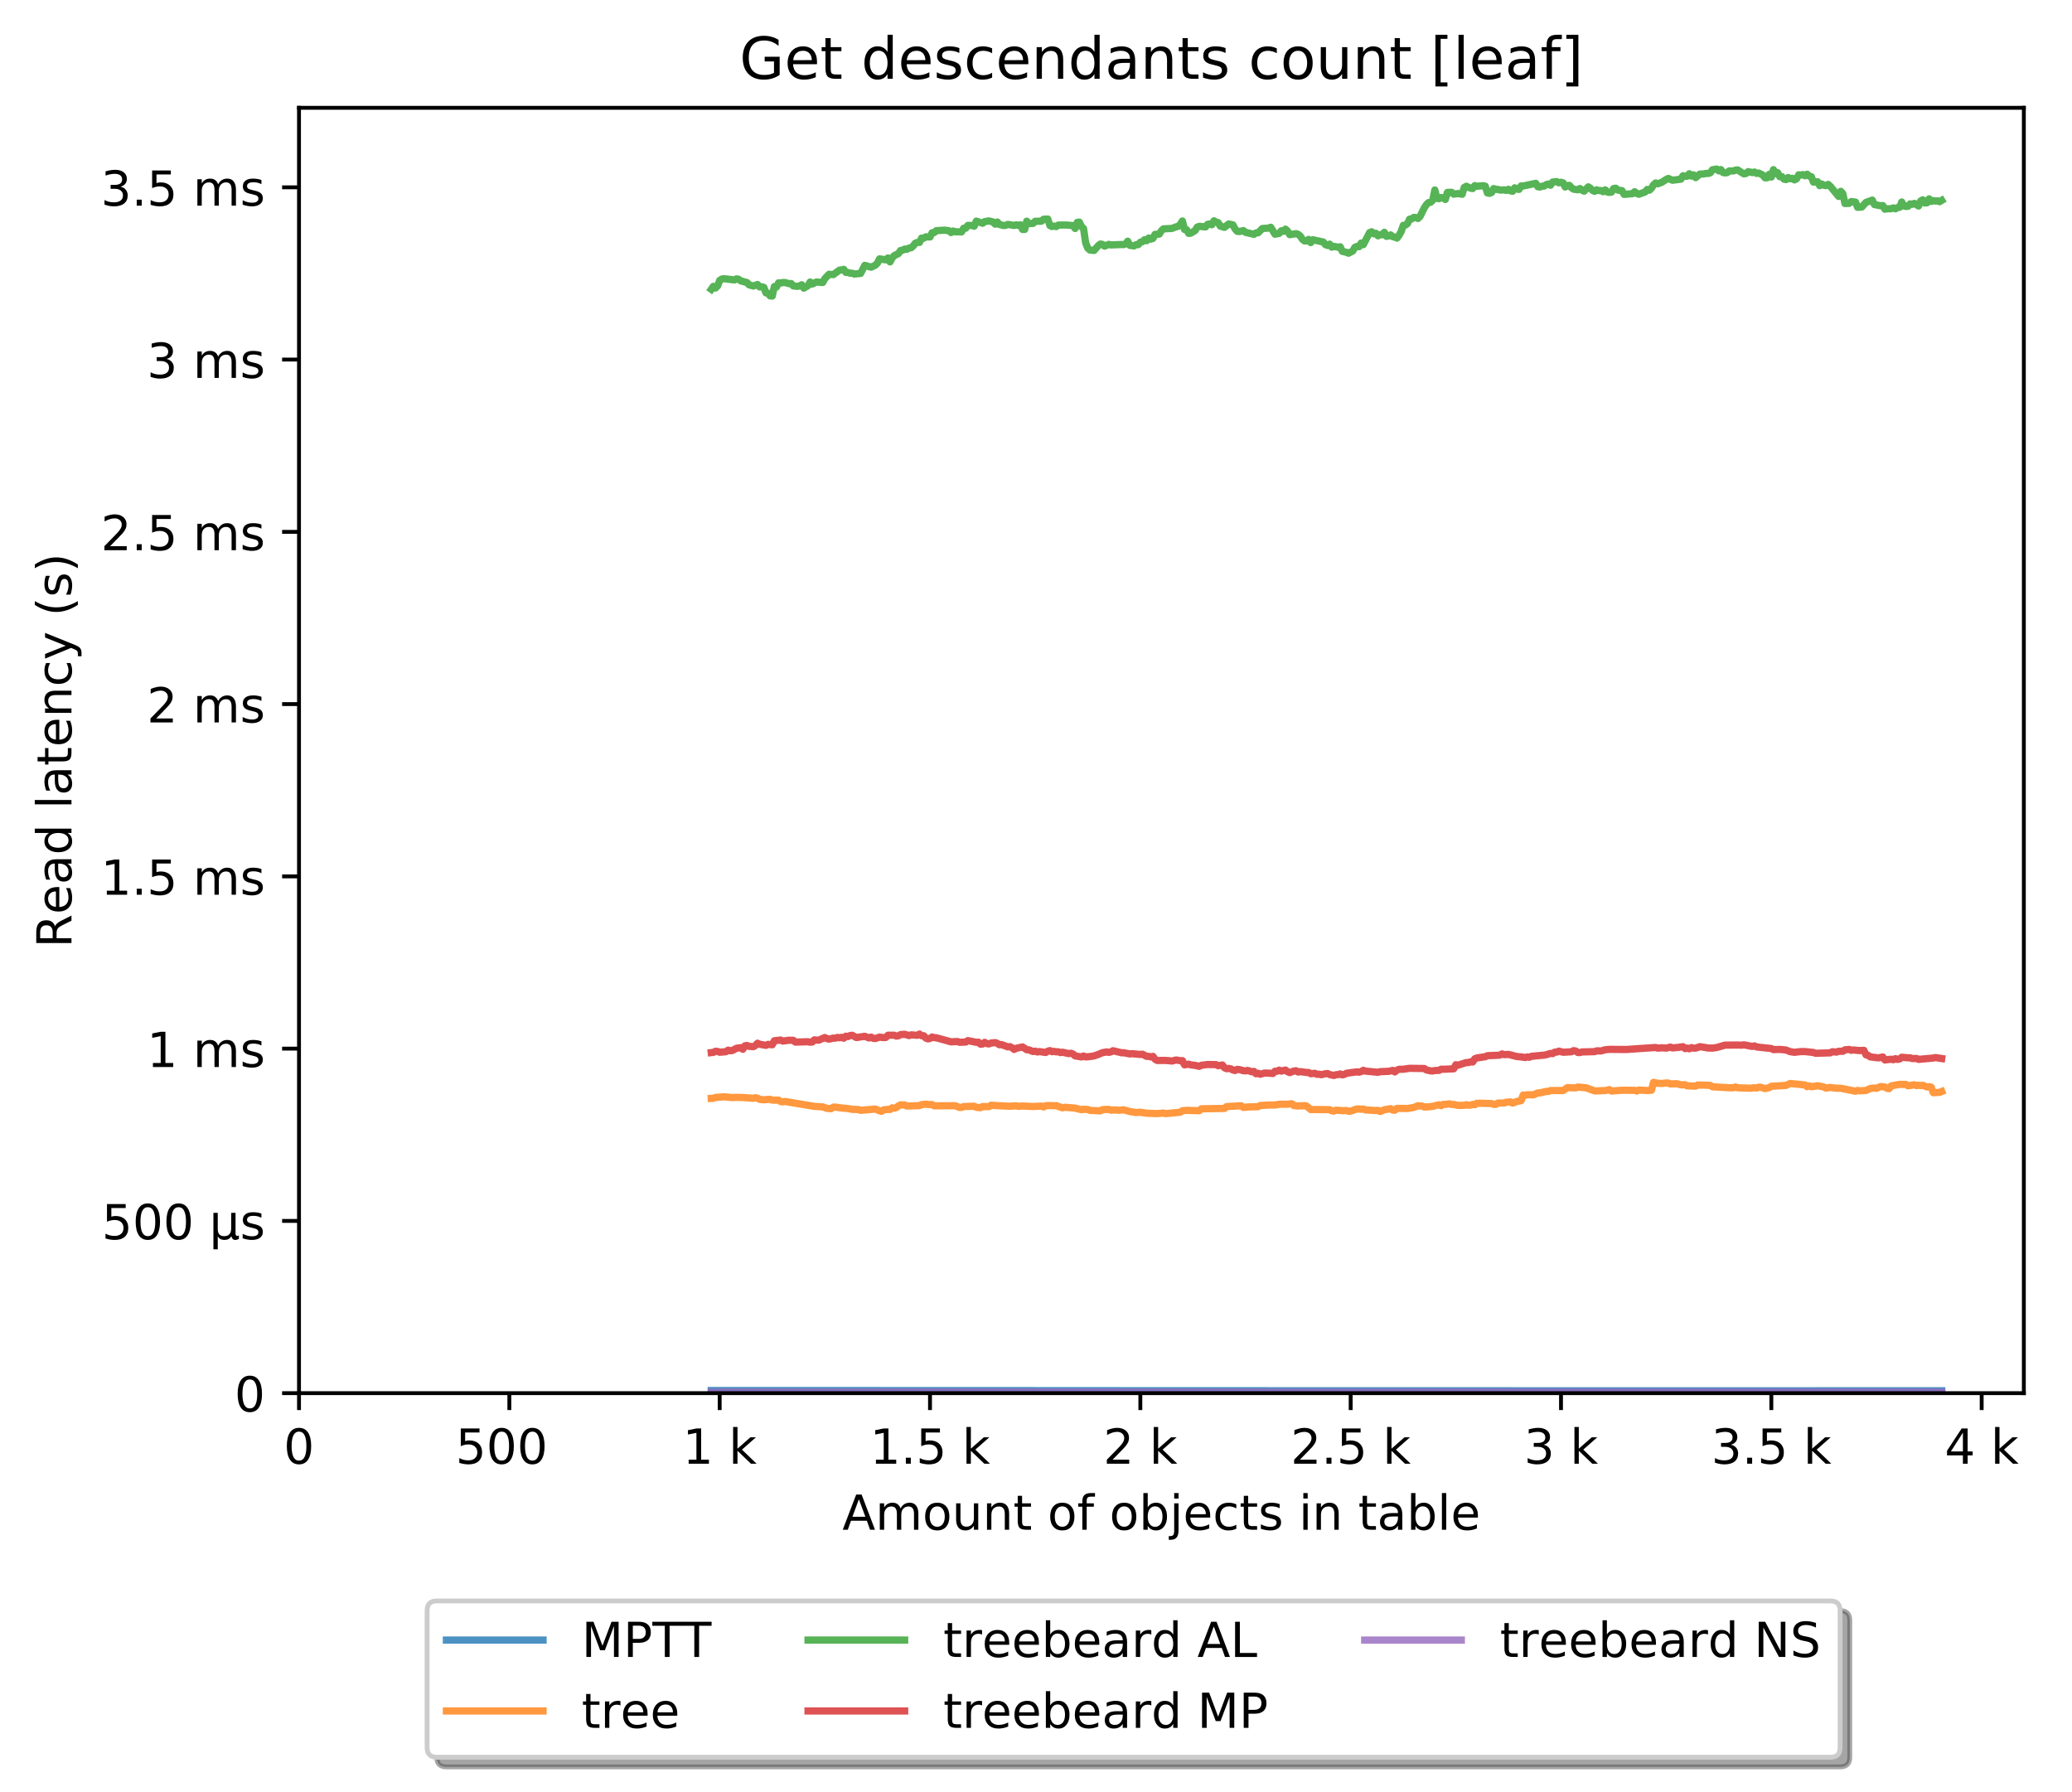 <?xml version="1.0" encoding="utf-8" standalone="no"?>
<!DOCTYPE svg PUBLIC "-//W3C//DTD SVG 1.1//EN"
  "http://www.w3.org/Graphics/SVG/1.1/DTD/svg11.dtd">
<!-- Created with matplotlib (http://matplotlib.org/) -->
<svg height="371pt" version="1.1" viewBox="0 0 429 371" width="429pt" xmlns="http://www.w3.org/2000/svg" xmlns:xlink="http://www.w3.org/1999/xlink">
 <defs>
  <style type="text/css">
*{stroke-linecap:butt;stroke-linejoin:round;}
  </style>
 </defs>
 <g id="figure_1">
  <g id="patch_1">
   <path d="M 0 371.002 
L 429.729 371.002 
L 429.729 0 
L 0 0 
z
" style="fill:#ffffff;"/>
  </g>
  <g id="axes_1">
   <g id="patch_2">
    <path d="M 61.909 288.43 
L 419.029 288.43 
L 419.029 22.318 
L 61.909 22.318 
z
" style="fill:#ffffff;"/>
   </g>
   <g id="matplotlib.axis_1">
    <g id="xtick_1">
     <g id="line2d_1">
      <defs>
       <path d="M 0 0 
L 0 3.5 
" id="mae147bf357" style="stroke:#000000;stroke-width:0.8;"/>
      </defs>
      <g>
       <use style="stroke:#000000;stroke-width:0.8;" x="61.909" xlink:href="#mae147bf357" y="288.43"/>
      </g>
     </g>
     <g id="text_1">
      <!-- 0 -->
      <defs>
       <path d="M 31.781 66.406 
Q 24.172 66.406 20.328 58.906 
Q 16.5 51.422 16.5 36.375 
Q 16.5 21.391 20.328 13.891 
Q 24.172 6.391 31.781 6.391 
Q 39.453 6.391 43.281 13.891 
Q 47.125 21.391 47.125 36.375 
Q 47.125 51.422 43.281 58.906 
Q 39.453 66.406 31.781 66.406 
z
M 31.781 74.219 
Q 44.047 74.219 50.516 64.516 
Q 56.984 54.828 56.984 36.375 
Q 56.984 17.969 50.516 8.266 
Q 44.047 -1.422 31.781 -1.422 
Q 19.531 -1.422 13.062 8.266 
Q 6.594 17.969 6.594 36.375 
Q 6.594 54.828 13.062 64.516 
Q 19.531 74.219 31.781 74.219 
z
" id="DejaVuSans-30"/>
      </defs>
      <g transform="translate(58.728 303.029)scale(0.1 -0.1)">
       <use xlink:href="#DejaVuSans-30"/>
      </g>
     </g>
    </g>
    <g id="xtick_2">
     <g id="line2d_2">
      <g>
       <use style="stroke:#000000;stroke-width:0.8;" x="105.458" xlink:href="#mae147bf357" y="288.43"/>
      </g>
     </g>
     <g id="text_2">
      <!-- 500  -->
      <defs>
       <path d="M 10.797 72.906 
L 49.516 72.906 
L 49.516 64.594 
L 19.828 64.594 
L 19.828 46.734 
Q 21.969 47.469 24.109 47.828 
Q 26.266 48.188 28.422 48.188 
Q 40.625 48.188 47.75 41.5 
Q 54.891 34.812 54.891 23.391 
Q 54.891 11.625 47.562 5.094 
Q 40.234 -1.422 26.906 -1.422 
Q 22.312 -1.422 17.547 -0.641 
Q 12.797 0.141 7.719 1.703 
L 7.719 11.625 
Q 12.109 9.234 16.797 8.062 
Q 21.484 6.891 26.703 6.891 
Q 35.156 6.891 40.078 11.328 
Q 45.016 15.766 45.016 23.391 
Q 45.016 31 40.078 35.438 
Q 35.156 39.891 26.703 39.891 
Q 22.75 39.891 18.812 39.016 
Q 14.891 38.141 10.797 36.281 
z
" id="DejaVuSans-35"/>
       <path id="DejaVuSans-20"/>
      </defs>
      <g transform="translate(94.325 303.029)scale(0.1 -0.1)">
       <use xlink:href="#DejaVuSans-35"/>
       <use x="63.623" xlink:href="#DejaVuSans-30"/>
       <use x="127.246" xlink:href="#DejaVuSans-30"/>
       <use x="190.869" xlink:href="#DejaVuSans-20"/>
      </g>
     </g>
    </g>
    <g id="xtick_3">
     <g id="line2d_3">
      <g>
       <use style="stroke:#000000;stroke-width:0.8;" x="149.007" xlink:href="#mae147bf357" y="288.43"/>
      </g>
     </g>
     <g id="text_3">
      <!-- 1 k -->
      <defs>
       <path d="M 12.406 8.297 
L 28.516 8.297 
L 28.516 63.922 
L 10.984 60.406 
L 10.984 69.391 
L 28.422 72.906 
L 38.281 72.906 
L 38.281 8.297 
L 54.391 8.297 
L 54.391 0 
L 12.406 0 
z
" id="DejaVuSans-31"/>
       <path d="M 9.078 75.984 
L 18.109 75.984 
L 18.109 31.109 
L 44.922 54.688 
L 56.391 54.688 
L 27.391 29.109 
L 57.625 0 
L 45.906 0 
L 18.109 26.703 
L 18.109 0 
L 9.078 0 
z
" id="DejaVuSans-6b"/>
      </defs>
      <g transform="translate(141.341 303.029)scale(0.1 -0.1)">
       <use xlink:href="#DejaVuSans-31"/>
       <use x="63.623" xlink:href="#DejaVuSans-20"/>
       <use x="95.41" xlink:href="#DejaVuSans-6b"/>
      </g>
     </g>
    </g>
    <g id="xtick_4">
     <g id="line2d_4">
      <g>
       <use style="stroke:#000000;stroke-width:0.8;" x="192.555" xlink:href="#mae147bf357" y="288.43"/>
      </g>
     </g>
     <g id="text_4">
      <!-- 1.5 k -->
      <defs>
       <path d="M 10.688 12.406 
L 21 12.406 
L 21 0 
L 10.688 0 
z
" id="DejaVuSans-2e"/>
      </defs>
      <g transform="translate(180.119 303.029)scale(0.1 -0.1)">
       <use xlink:href="#DejaVuSans-31"/>
       <use x="63.623" xlink:href="#DejaVuSans-2e"/>
       <use x="95.41" xlink:href="#DejaVuSans-35"/>
       <use x="159.033" xlink:href="#DejaVuSans-20"/>
       <use x="190.82" xlink:href="#DejaVuSans-6b"/>
      </g>
     </g>
    </g>
    <g id="xtick_5">
     <g id="line2d_5">
      <g>
       <use style="stroke:#000000;stroke-width:0.8;" x="236.104" xlink:href="#mae147bf357" y="288.43"/>
      </g>
     </g>
     <g id="text_5">
      <!-- 2 k -->
      <defs>
       <path d="M 19.188 8.297 
L 53.609 8.297 
L 53.609 0 
L 7.328 0 
L 7.328 8.297 
Q 12.938 14.109 22.625 23.891 
Q 32.328 33.688 34.812 36.531 
Q 39.547 41.844 41.422 45.531 
Q 43.312 49.219 43.312 52.781 
Q 43.312 58.594 39.234 62.25 
Q 35.156 65.922 28.609 65.922 
Q 23.969 65.922 18.812 64.312 
Q 13.672 62.703 7.812 59.422 
L 7.812 69.391 
Q 13.766 71.781 18.938 73 
Q 24.125 74.219 28.422 74.219 
Q 39.75 74.219 46.484 68.547 
Q 53.219 62.891 53.219 53.422 
Q 53.219 48.922 51.531 44.891 
Q 49.859 40.875 45.406 35.406 
Q 44.188 33.984 37.641 27.219 
Q 31.109 20.453 19.188 8.297 
z
" id="DejaVuSans-32"/>
      </defs>
      <g transform="translate(228.438 303.029)scale(0.1 -0.1)">
       <use xlink:href="#DejaVuSans-32"/>
       <use x="63.623" xlink:href="#DejaVuSans-20"/>
       <use x="95.41" xlink:href="#DejaVuSans-6b"/>
      </g>
     </g>
    </g>
    <g id="xtick_6">
     <g id="line2d_6">
      <g>
       <use style="stroke:#000000;stroke-width:0.8;" x="279.652" xlink:href="#mae147bf357" y="288.43"/>
      </g>
     </g>
     <g id="text_6">
      <!-- 2.5 k -->
      <g transform="translate(267.216 303.029)scale(0.1 -0.1)">
       <use xlink:href="#DejaVuSans-32"/>
       <use x="63.623" xlink:href="#DejaVuSans-2e"/>
       <use x="95.41" xlink:href="#DejaVuSans-35"/>
       <use x="159.033" xlink:href="#DejaVuSans-20"/>
       <use x="190.82" xlink:href="#DejaVuSans-6b"/>
      </g>
     </g>
    </g>
    <g id="xtick_7">
     <g id="line2d_7">
      <g>
       <use style="stroke:#000000;stroke-width:0.8;" x="323.201" xlink:href="#mae147bf357" y="288.43"/>
      </g>
     </g>
     <g id="text_7">
      <!-- 3 k -->
      <defs>
       <path d="M 40.578 39.312 
Q 47.656 37.797 51.625 33 
Q 55.609 28.219 55.609 21.188 
Q 55.609 10.406 48.188 4.484 
Q 40.766 -1.422 27.094 -1.422 
Q 22.516 -1.422 17.656 -0.516 
Q 12.797 0.391 7.625 2.203 
L 7.625 11.719 
Q 11.719 9.328 16.594 8.109 
Q 21.484 6.891 26.812 6.891 
Q 36.078 6.891 40.938 10.547 
Q 45.797 14.203 45.797 21.188 
Q 45.797 27.641 41.281 31.266 
Q 36.766 34.906 28.719 34.906 
L 20.219 34.906 
L 20.219 43.016 
L 29.109 43.016 
Q 36.375 43.016 40.234 45.922 
Q 44.094 48.828 44.094 54.297 
Q 44.094 59.906 40.109 62.906 
Q 36.141 65.922 28.719 65.922 
Q 24.656 65.922 20.016 65.031 
Q 15.375 64.156 9.812 62.312 
L 9.812 71.094 
Q 15.438 72.656 20.344 73.438 
Q 25.25 74.219 29.594 74.219 
Q 40.828 74.219 47.359 69.109 
Q 53.906 64.016 53.906 55.328 
Q 53.906 49.266 50.438 45.094 
Q 46.969 40.922 40.578 39.312 
z
" id="DejaVuSans-33"/>
      </defs>
      <g transform="translate(315.535 303.029)scale(0.1 -0.1)">
       <use xlink:href="#DejaVuSans-33"/>
       <use x="63.623" xlink:href="#DejaVuSans-20"/>
       <use x="95.41" xlink:href="#DejaVuSans-6b"/>
      </g>
     </g>
    </g>
    <g id="xtick_8">
     <g id="line2d_8">
      <g>
       <use style="stroke:#000000;stroke-width:0.8;" x="366.749" xlink:href="#mae147bf357" y="288.43"/>
      </g>
     </g>
     <g id="text_8">
      <!-- 3.5 k -->
      <g transform="translate(354.313 303.029)scale(0.1 -0.1)">
       <use xlink:href="#DejaVuSans-33"/>
       <use x="63.623" xlink:href="#DejaVuSans-2e"/>
       <use x="95.41" xlink:href="#DejaVuSans-35"/>
       <use x="159.033" xlink:href="#DejaVuSans-20"/>
       <use x="190.82" xlink:href="#DejaVuSans-6b"/>
      </g>
     </g>
    </g>
    <g id="xtick_9">
     <g id="line2d_9">
      <g>
       <use style="stroke:#000000;stroke-width:0.8;" x="410.298" xlink:href="#mae147bf357" y="288.43"/>
      </g>
     </g>
     <g id="text_9">
      <!-- 4 k -->
      <defs>
       <path d="M 37.797 64.312 
L 12.891 25.391 
L 37.797 25.391 
z
M 35.203 72.906 
L 47.609 72.906 
L 47.609 25.391 
L 58.016 25.391 
L 58.016 17.188 
L 47.609 17.188 
L 47.609 0 
L 37.797 0 
L 37.797 17.188 
L 4.891 17.188 
L 4.891 26.703 
z
" id="DejaVuSans-34"/>
      </defs>
      <g transform="translate(402.632 303.029)scale(0.1 -0.1)">
       <use xlink:href="#DejaVuSans-34"/>
       <use x="63.623" xlink:href="#DejaVuSans-20"/>
       <use x="95.41" xlink:href="#DejaVuSans-6b"/>
      </g>
     </g>
    </g>
    <g id="text_10">
     <!-- Amount of objects in table -->
     <defs>
      <path d="M 34.188 63.188 
L 20.797 26.906 
L 47.609 26.906 
z
M 28.609 72.906 
L 39.797 72.906 
L 67.578 0 
L 57.328 0 
L 50.688 18.703 
L 17.828 18.703 
L 11.188 0 
L 0.781 0 
z
" id="DejaVuSans-41"/>
      <path d="M 52 44.188 
Q 55.375 50.25 60.062 53.125 
Q 64.75 56 71.094 56 
Q 79.641 56 84.281 50.016 
Q 88.922 44.047 88.922 33.016 
L 88.922 0 
L 79.891 0 
L 79.891 32.719 
Q 79.891 40.578 77.094 44.375 
Q 74.312 48.188 68.609 48.188 
Q 61.625 48.188 57.562 43.547 
Q 53.516 38.922 53.516 30.906 
L 53.516 0 
L 44.484 0 
L 44.484 32.719 
Q 44.484 40.625 41.703 44.406 
Q 38.922 48.188 33.109 48.188 
Q 26.219 48.188 22.156 43.531 
Q 18.109 38.875 18.109 30.906 
L 18.109 0 
L 9.078 0 
L 9.078 54.688 
L 18.109 54.688 
L 18.109 46.188 
Q 21.188 51.219 25.484 53.609 
Q 29.781 56 35.688 56 
Q 41.656 56 45.828 52.969 
Q 50 49.953 52 44.188 
z
" id="DejaVuSans-6d"/>
      <path d="M 30.609 48.391 
Q 23.391 48.391 19.188 42.75 
Q 14.984 37.109 14.984 27.297 
Q 14.984 17.484 19.156 11.844 
Q 23.344 6.203 30.609 6.203 
Q 37.797 6.203 41.984 11.859 
Q 46.188 17.531 46.188 27.297 
Q 46.188 37.016 41.984 42.703 
Q 37.797 48.391 30.609 48.391 
z
M 30.609 56 
Q 42.328 56 49.016 48.375 
Q 55.719 40.766 55.719 27.297 
Q 55.719 13.875 49.016 6.219 
Q 42.328 -1.422 30.609 -1.422 
Q 18.844 -1.422 12.172 6.219 
Q 5.516 13.875 5.516 27.297 
Q 5.516 40.766 12.172 48.375 
Q 18.844 56 30.609 56 
z
" id="DejaVuSans-6f"/>
      <path d="M 8.5 21.578 
L 8.5 54.688 
L 17.484 54.688 
L 17.484 21.922 
Q 17.484 14.156 20.5 10.266 
Q 23.531 6.391 29.594 6.391 
Q 36.859 6.391 41.078 11.031 
Q 45.312 15.672 45.312 23.688 
L 45.312 54.688 
L 54.297 54.688 
L 54.297 0 
L 45.312 0 
L 45.312 8.406 
Q 42.047 3.422 37.719 1 
Q 33.406 -1.422 27.688 -1.422 
Q 18.266 -1.422 13.375 4.438 
Q 8.5 10.297 8.5 21.578 
z
M 31.109 56 
z
" id="DejaVuSans-75"/>
      <path d="M 54.891 33.016 
L 54.891 0 
L 45.906 0 
L 45.906 32.719 
Q 45.906 40.484 42.875 44.328 
Q 39.844 48.188 33.797 48.188 
Q 26.516 48.188 22.312 43.547 
Q 18.109 38.922 18.109 30.906 
L 18.109 0 
L 9.078 0 
L 9.078 54.688 
L 18.109 54.688 
L 18.109 46.188 
Q 21.344 51.125 25.703 53.562 
Q 30.078 56 35.797 56 
Q 45.219 56 50.047 50.172 
Q 54.891 44.344 54.891 33.016 
z
" id="DejaVuSans-6e"/>
      <path d="M 18.312 70.219 
L 18.312 54.688 
L 36.812 54.688 
L 36.812 47.703 
L 18.312 47.703 
L 18.312 18.016 
Q 18.312 11.328 20.141 9.422 
Q 21.969 7.516 27.594 7.516 
L 36.812 7.516 
L 36.812 0 
L 27.594 0 
Q 17.188 0 13.234 3.875 
Q 9.281 7.766 9.281 18.016 
L 9.281 47.703 
L 2.688 47.703 
L 2.688 54.688 
L 9.281 54.688 
L 9.281 70.219 
z
" id="DejaVuSans-74"/>
      <path d="M 37.109 75.984 
L 37.109 68.5 
L 28.516 68.5 
Q 23.688 68.5 21.797 66.547 
Q 19.922 64.594 19.922 59.516 
L 19.922 54.688 
L 34.719 54.688 
L 34.719 47.703 
L 19.922 47.703 
L 19.922 0 
L 10.891 0 
L 10.891 47.703 
L 2.297 47.703 
L 2.297 54.688 
L 10.891 54.688 
L 10.891 58.5 
Q 10.891 67.625 15.141 71.797 
Q 19.391 75.984 28.609 75.984 
z
" id="DejaVuSans-66"/>
      <path d="M 48.688 27.297 
Q 48.688 37.203 44.609 42.844 
Q 40.531 48.484 33.406 48.484 
Q 26.266 48.484 22.188 42.844 
Q 18.109 37.203 18.109 27.297 
Q 18.109 17.391 22.188 11.75 
Q 26.266 6.109 33.406 6.109 
Q 40.531 6.109 44.609 11.75 
Q 48.688 17.391 48.688 27.297 
z
M 18.109 46.391 
Q 20.953 51.266 25.266 53.625 
Q 29.594 56 35.594 56 
Q 45.562 56 51.781 48.094 
Q 58.016 40.188 58.016 27.297 
Q 58.016 14.406 51.781 6.484 
Q 45.562 -1.422 35.594 -1.422 
Q 29.594 -1.422 25.266 0.953 
Q 20.953 3.328 18.109 8.203 
L 18.109 0 
L 9.078 0 
L 9.078 75.984 
L 18.109 75.984 
z
" id="DejaVuSans-62"/>
      <path d="M 9.422 54.688 
L 18.406 54.688 
L 18.406 -0.984 
Q 18.406 -11.422 14.422 -16.109 
Q 10.453 -20.797 1.609 -20.797 
L -1.812 -20.797 
L -1.812 -13.188 
L 0.594 -13.188 
Q 5.719 -13.188 7.562 -10.812 
Q 9.422 -8.453 9.422 -0.984 
z
M 9.422 75.984 
L 18.406 75.984 
L 18.406 64.594 
L 9.422 64.594 
z
" id="DejaVuSans-6a"/>
      <path d="M 56.203 29.594 
L 56.203 25.203 
L 14.891 25.203 
Q 15.484 15.922 20.484 11.062 
Q 25.484 6.203 34.422 6.203 
Q 39.594 6.203 44.453 7.469 
Q 49.312 8.734 54.109 11.281 
L 54.109 2.781 
Q 49.266 0.734 44.188 -0.344 
Q 39.109 -1.422 33.891 -1.422 
Q 20.797 -1.422 13.156 6.188 
Q 5.516 13.812 5.516 26.812 
Q 5.516 40.234 12.766 48.109 
Q 20.016 56 32.328 56 
Q 43.359 56 49.781 48.891 
Q 56.203 41.797 56.203 29.594 
z
M 47.219 32.234 
Q 47.125 39.594 43.094 43.984 
Q 39.062 48.391 32.422 48.391 
Q 24.906 48.391 20.391 44.141 
Q 15.875 39.891 15.188 32.172 
z
" id="DejaVuSans-65"/>
      <path d="M 48.781 52.594 
L 48.781 44.188 
Q 44.969 46.297 41.141 47.344 
Q 37.312 48.391 33.406 48.391 
Q 24.656 48.391 19.812 42.844 
Q 14.984 37.312 14.984 27.297 
Q 14.984 17.281 19.812 11.734 
Q 24.656 6.203 33.406 6.203 
Q 37.312 6.203 41.141 7.25 
Q 44.969 8.297 48.781 10.406 
L 48.781 2.094 
Q 45.016 0.344 40.984 -0.531 
Q 36.969 -1.422 32.422 -1.422 
Q 20.062 -1.422 12.781 6.344 
Q 5.516 14.109 5.516 27.297 
Q 5.516 40.672 12.859 48.328 
Q 20.219 56 33.016 56 
Q 37.156 56 41.109 55.141 
Q 45.062 54.297 48.781 52.594 
z
" id="DejaVuSans-63"/>
      <path d="M 44.281 53.078 
L 44.281 44.578 
Q 40.484 46.531 36.375 47.5 
Q 32.281 48.484 27.875 48.484 
Q 21.188 48.484 17.844 46.438 
Q 14.5 44.391 14.5 40.281 
Q 14.5 37.156 16.891 35.375 
Q 19.281 33.594 26.516 31.984 
L 29.594 31.297 
Q 39.156 29.25 43.188 25.516 
Q 47.219 21.781 47.219 15.094 
Q 47.219 7.469 41.188 3.016 
Q 35.156 -1.422 24.609 -1.422 
Q 20.219 -1.422 15.453 -0.562 
Q 10.688 0.297 5.422 2 
L 5.422 11.281 
Q 10.406 8.688 15.234 7.391 
Q 20.062 6.109 24.812 6.109 
Q 31.156 6.109 34.562 8.281 
Q 37.984 10.453 37.984 14.406 
Q 37.984 18.062 35.516 20.016 
Q 33.062 21.969 24.703 23.781 
L 21.578 24.516 
Q 13.234 26.266 9.516 29.906 
Q 5.812 33.547 5.812 39.891 
Q 5.812 47.609 11.281 51.797 
Q 16.75 56 26.812 56 
Q 31.781 56 36.172 55.266 
Q 40.578 54.547 44.281 53.078 
z
" id="DejaVuSans-73"/>
      <path d="M 9.422 54.688 
L 18.406 54.688 
L 18.406 0 
L 9.422 0 
z
M 9.422 75.984 
L 18.406 75.984 
L 18.406 64.594 
L 9.422 64.594 
z
" id="DejaVuSans-69"/>
      <path d="M 34.281 27.484 
Q 23.391 27.484 19.188 25 
Q 14.984 22.516 14.984 16.5 
Q 14.984 11.719 18.141 8.906 
Q 21.297 6.109 26.703 6.109 
Q 34.188 6.109 38.703 11.406 
Q 43.219 16.703 43.219 25.484 
L 43.219 27.484 
z
M 52.203 31.203 
L 52.203 0 
L 43.219 0 
L 43.219 8.297 
Q 40.141 3.328 35.547 0.953 
Q 30.953 -1.422 24.312 -1.422 
Q 15.922 -1.422 10.953 3.297 
Q 6 8.016 6 15.922 
Q 6 25.141 12.172 29.828 
Q 18.359 34.516 30.609 34.516 
L 43.219 34.516 
L 43.219 35.406 
Q 43.219 41.609 39.141 45 
Q 35.062 48.391 27.688 48.391 
Q 23 48.391 18.547 47.266 
Q 14.109 46.141 10.016 43.891 
L 10.016 52.203 
Q 14.938 54.109 19.578 55.047 
Q 24.219 56 28.609 56 
Q 40.484 56 46.344 49.844 
Q 52.203 43.703 52.203 31.203 
z
" id="DejaVuSans-61"/>
      <path d="M 9.422 75.984 
L 18.406 75.984 
L 18.406 0 
L 9.422 0 
z
" id="DejaVuSans-6c"/>
     </defs>
     <g transform="translate(174.411 316.707)scale(0.1 -0.1)">
      <use xlink:href="#DejaVuSans-41"/>
      <use x="68.408" xlink:href="#DejaVuSans-6d"/>
      <use x="165.82" xlink:href="#DejaVuSans-6f"/>
      <use x="227.002" xlink:href="#DejaVuSans-75"/>
      <use x="290.381" xlink:href="#DejaVuSans-6e"/>
      <use x="353.76" xlink:href="#DejaVuSans-74"/>
      <use x="392.969" xlink:href="#DejaVuSans-20"/>
      <use x="424.756" xlink:href="#DejaVuSans-6f"/>
      <use x="485.938" xlink:href="#DejaVuSans-66"/>
      <use x="521.143" xlink:href="#DejaVuSans-20"/>
      <use x="552.93" xlink:href="#DejaVuSans-6f"/>
      <use x="614.111" xlink:href="#DejaVuSans-62"/>
      <use x="677.588" xlink:href="#DejaVuSans-6a"/>
      <use x="705.371" xlink:href="#DejaVuSans-65"/>
      <use x="766.895" xlink:href="#DejaVuSans-63"/>
      <use x="821.875" xlink:href="#DejaVuSans-74"/>
      <use x="861.084" xlink:href="#DejaVuSans-73"/>
      <use x="913.184" xlink:href="#DejaVuSans-20"/>
      <use x="944.971" xlink:href="#DejaVuSans-69"/>
      <use x="972.754" xlink:href="#DejaVuSans-6e"/>
      <use x="1036.133" xlink:href="#DejaVuSans-20"/>
      <use x="1067.92" xlink:href="#DejaVuSans-74"/>
      <use x="1107.129" xlink:href="#DejaVuSans-61"/>
      <use x="1168.408" xlink:href="#DejaVuSans-62"/>
      <use x="1231.885" xlink:href="#DejaVuSans-6c"/>
      <use x="1259.668" xlink:href="#DejaVuSans-65"/>
     </g>
    </g>
   </g>
   <g id="matplotlib.axis_2">
    <g id="ytick_1">
     <g id="line2d_10">
      <defs>
       <path d="M 0 0 
L -3.5 0 
" id="mdbe7e57f5a" style="stroke:#000000;stroke-width:0.8;"/>
      </defs>
      <g>
       <use style="stroke:#000000;stroke-width:0.8;" x="61.909" xlink:href="#mdbe7e57f5a" y="288.43"/>
      </g>
     </g>
     <g id="text_11">
      <!-- 0 -->
      <g transform="translate(48.547 292.229)scale(0.1 -0.1)">
       <use xlink:href="#DejaVuSans-30"/>
      </g>
     </g>
    </g>
    <g id="ytick_2">
     <g id="line2d_11">
      <g>
       <use style="stroke:#000000;stroke-width:0.8;" x="61.909" xlink:href="#mdbe7e57f5a" y="252.766"/>
      </g>
     </g>
     <g id="text_12">
      <!-- 500 µs -->
      <defs>
       <path d="M 8.5 -20.797 
L 8.5 54.688 
L 17.484 54.688 
L 17.484 20.703 
Q 17.484 13.625 20.844 10 
Q 24.219 6.391 30.812 6.391 
Q 38.031 6.391 41.672 10.484 
Q 45.312 14.594 45.312 22.797 
L 45.312 54.688 
L 54.297 54.688 
L 54.297 12.594 
Q 54.297 9.672 55.141 8.281 
Q 56 6.891 57.812 6.891 
Q 58.25 6.891 59.031 7.156 
Q 59.812 7.422 61.188 8.016 
L 61.188 0.781 
Q 59.188 -0.344 57.391 -0.875 
Q 55.609 -1.422 53.906 -1.422 
Q 50.531 -1.422 48.531 0.484 
Q 46.531 2.391 45.797 6.297 
Q 43.359 2.438 39.812 0.5 
Q 36.281 -1.422 31.5 -1.422 
Q 26.516 -1.422 23.016 0.484 
Q 19.531 2.391 17.484 6.203 
L 17.484 -20.797 
z
" id="DejaVuSans-b5"/>
      </defs>
      <g transform="translate(21.072 256.565)scale(0.1 -0.1)">
       <use xlink:href="#DejaVuSans-35"/>
       <use x="63.623" xlink:href="#DejaVuSans-30"/>
       <use x="127.246" xlink:href="#DejaVuSans-30"/>
       <use x="190.869" xlink:href="#DejaVuSans-20"/>
       <use x="222.656" xlink:href="#DejaVuSans-b5"/>
       <use x="286.279" xlink:href="#DejaVuSans-73"/>
      </g>
     </g>
    </g>
    <g id="ytick_3">
     <g id="line2d_12">
      <g>
       <use style="stroke:#000000;stroke-width:0.8;" x="61.909" xlink:href="#mdbe7e57f5a" y="217.101"/>
      </g>
     </g>
     <g id="text_13">
      <!-- 1 ms -->
      <g transform="translate(30.419 220.901)scale(0.1 -0.1)">
       <use xlink:href="#DejaVuSans-31"/>
       <use x="63.623" xlink:href="#DejaVuSans-20"/>
       <use x="95.41" xlink:href="#DejaVuSans-6d"/>
       <use x="192.822" xlink:href="#DejaVuSans-73"/>
      </g>
     </g>
    </g>
    <g id="ytick_4">
     <g id="line2d_13">
      <g>
       <use style="stroke:#000000;stroke-width:0.8;" x="61.909" xlink:href="#mdbe7e57f5a" y="181.437"/>
      </g>
     </g>
     <g id="text_14">
      <!-- 1.5 ms -->
      <g transform="translate(20.878 185.236)scale(0.1 -0.1)">
       <use xlink:href="#DejaVuSans-31"/>
       <use x="63.623" xlink:href="#DejaVuSans-2e"/>
       <use x="95.41" xlink:href="#DejaVuSans-35"/>
       <use x="159.033" xlink:href="#DejaVuSans-20"/>
       <use x="190.82" xlink:href="#DejaVuSans-6d"/>
       <use x="288.232" xlink:href="#DejaVuSans-73"/>
      </g>
     </g>
    </g>
    <g id="ytick_5">
     <g id="line2d_14">
      <g>
       <use style="stroke:#000000;stroke-width:0.8;" x="61.909" xlink:href="#mdbe7e57f5a" y="145.772"/>
      </g>
     </g>
     <g id="text_15">
      <!-- 2 ms -->
      <g transform="translate(30.419 149.572)scale(0.1 -0.1)">
       <use xlink:href="#DejaVuSans-32"/>
       <use x="63.623" xlink:href="#DejaVuSans-20"/>
       <use x="95.41" xlink:href="#DejaVuSans-6d"/>
       <use x="192.822" xlink:href="#DejaVuSans-73"/>
      </g>
     </g>
    </g>
    <g id="ytick_6">
     <g id="line2d_15">
      <g>
       <use style="stroke:#000000;stroke-width:0.8;" x="61.909" xlink:href="#mdbe7e57f5a" y="110.108"/>
      </g>
     </g>
     <g id="text_16">
      <!-- 2.5 ms -->
      <g transform="translate(20.878 113.907)scale(0.1 -0.1)">
       <use xlink:href="#DejaVuSans-32"/>
       <use x="63.623" xlink:href="#DejaVuSans-2e"/>
       <use x="95.41" xlink:href="#DejaVuSans-35"/>
       <use x="159.033" xlink:href="#DejaVuSans-20"/>
       <use x="190.82" xlink:href="#DejaVuSans-6d"/>
       <use x="288.232" xlink:href="#DejaVuSans-73"/>
      </g>
     </g>
    </g>
    <g id="ytick_7">
     <g id="line2d_16">
      <g>
       <use style="stroke:#000000;stroke-width:0.8;" x="61.909" xlink:href="#mdbe7e57f5a" y="74.444"/>
      </g>
     </g>
     <g id="text_17">
      <!-- 3 ms -->
      <g transform="translate(30.419 78.243)scale(0.1 -0.1)">
       <use xlink:href="#DejaVuSans-33"/>
       <use x="63.623" xlink:href="#DejaVuSans-20"/>
       <use x="95.41" xlink:href="#DejaVuSans-6d"/>
       <use x="192.822" xlink:href="#DejaVuSans-73"/>
      </g>
     </g>
    </g>
    <g id="ytick_8">
     <g id="line2d_17">
      <g>
       <use style="stroke:#000000;stroke-width:0.8;" x="61.909" xlink:href="#mdbe7e57f5a" y="38.779"/>
      </g>
     </g>
     <g id="text_18">
      <!-- 3.5 ms -->
      <g transform="translate(20.878 42.578)scale(0.1 -0.1)">
       <use xlink:href="#DejaVuSans-33"/>
       <use x="63.623" xlink:href="#DejaVuSans-2e"/>
       <use x="95.41" xlink:href="#DejaVuSans-35"/>
       <use x="159.033" xlink:href="#DejaVuSans-20"/>
       <use x="190.82" xlink:href="#DejaVuSans-6d"/>
       <use x="288.232" xlink:href="#DejaVuSans-73"/>
      </g>
     </g>
    </g>
    <g id="text_19">
     <!-- Read latency (s) -->
     <defs>
      <path d="M 44.391 34.188 
Q 47.562 33.109 50.562 29.594 
Q 53.562 26.078 56.594 19.922 
L 66.609 0 
L 56 0 
L 46.688 18.703 
Q 43.062 26.031 39.672 28.422 
Q 36.281 30.812 30.422 30.812 
L 19.672 30.812 
L 19.672 0 
L 9.812 0 
L 9.812 72.906 
L 32.078 72.906 
Q 44.578 72.906 50.734 67.672 
Q 56.891 62.453 56.891 51.906 
Q 56.891 45.016 53.688 40.469 
Q 50.484 35.938 44.391 34.188 
z
M 19.672 64.797 
L 19.672 38.922 
L 32.078 38.922 
Q 39.203 38.922 42.844 42.219 
Q 46.484 45.516 46.484 51.906 
Q 46.484 58.297 42.844 61.547 
Q 39.203 64.797 32.078 64.797 
z
" id="DejaVuSans-52"/>
      <path d="M 45.406 46.391 
L 45.406 75.984 
L 54.391 75.984 
L 54.391 0 
L 45.406 0 
L 45.406 8.203 
Q 42.578 3.328 38.25 0.953 
Q 33.938 -1.422 27.875 -1.422 
Q 17.969 -1.422 11.734 6.484 
Q 5.516 14.406 5.516 27.297 
Q 5.516 40.188 11.734 48.094 
Q 17.969 56 27.875 56 
Q 33.938 56 38.25 53.625 
Q 42.578 51.266 45.406 46.391 
z
M 14.797 27.297 
Q 14.797 17.391 18.875 11.75 
Q 22.953 6.109 30.078 6.109 
Q 37.203 6.109 41.297 11.75 
Q 45.406 17.391 45.406 27.297 
Q 45.406 37.203 41.297 42.844 
Q 37.203 48.484 30.078 48.484 
Q 22.953 48.484 18.875 42.844 
Q 14.797 37.203 14.797 27.297 
z
" id="DejaVuSans-64"/>
      <path d="M 32.172 -5.078 
Q 28.375 -14.844 24.75 -17.812 
Q 21.141 -20.797 15.094 -20.797 
L 7.906 -20.797 
L 7.906 -13.281 
L 13.188 -13.281 
Q 16.891 -13.281 18.938 -11.516 
Q 21 -9.766 23.484 -3.219 
L 25.094 0.875 
L 2.984 54.688 
L 12.5 54.688 
L 29.594 11.922 
L 46.688 54.688 
L 56.203 54.688 
z
" id="DejaVuSans-79"/>
      <path d="M 31 75.875 
Q 24.469 64.656 21.281 53.656 
Q 18.109 42.672 18.109 31.391 
Q 18.109 20.125 21.312 9.062 
Q 24.516 -2 31 -13.188 
L 23.188 -13.188 
Q 15.875 -1.703 12.234 9.375 
Q 8.594 20.453 8.594 31.391 
Q 8.594 42.281 12.203 53.312 
Q 15.828 64.359 23.188 75.875 
z
" id="DejaVuSans-28"/>
      <path d="M 8.016 75.875 
L 15.828 75.875 
Q 23.141 64.359 26.781 53.312 
Q 30.422 42.281 30.422 31.391 
Q 30.422 20.453 26.781 9.375 
Q 23.141 -1.703 15.828 -13.188 
L 8.016 -13.188 
Q 14.5 -2 17.703 9.062 
Q 20.906 20.125 20.906 31.391 
Q 20.906 42.672 17.703 53.656 
Q 14.5 64.656 8.016 75.875 
z
" id="DejaVuSans-29"/>
     </defs>
     <g transform="translate(14.798 196.212)rotate(-90)scale(0.1 -0.1)">
      <use xlink:href="#DejaVuSans-52"/>
      <use x="69.42" xlink:href="#DejaVuSans-65"/>
      <use x="130.943" xlink:href="#DejaVuSans-61"/>
      <use x="192.223" xlink:href="#DejaVuSans-64"/>
      <use x="255.699" xlink:href="#DejaVuSans-20"/>
      <use x="287.486" xlink:href="#DejaVuSans-6c"/>
      <use x="315.27" xlink:href="#DejaVuSans-61"/>
      <use x="376.549" xlink:href="#DejaVuSans-74"/>
      <use x="415.758" xlink:href="#DejaVuSans-65"/>
      <use x="477.281" xlink:href="#DejaVuSans-6e"/>
      <use x="540.66" xlink:href="#DejaVuSans-63"/>
      <use x="595.641" xlink:href="#DejaVuSans-79"/>
      <use x="654.82" xlink:href="#DejaVuSans-20"/>
      <use x="686.607" xlink:href="#DejaVuSans-28"/>
      <use x="725.621" xlink:href="#DejaVuSans-73"/>
      <use x="777.721" xlink:href="#DejaVuSans-29"/>
     </g>
    </g>
   </g>
   <g id="line2d_18">
    <path clip-path="url(#p5482813a81)" d="M 147.265 287.878 
L 185.152 287.889 
L 223.475 287.903 
L 238.281 287.917 
L 351.943 287.943 
L 402.024 287.925 
L 402.024 287.925 
" style="fill:none;opacity:0.8;stroke:#1f77b4;stroke-linecap:square;stroke-width:1.5;"/>
   </g>
   <g id="line2d_19">
    <path clip-path="url(#p5482813a81)" d="M 147.265 227.403 
L 147.7 227.386 
L 148.136 227.206 
L 149.877 227.078 
L 150.748 227.147 
L 151.619 227.231 
L 152.49 227.186 
L 153.797 227.211 
L 155.974 227.38 
L 156.41 227.262 
L 156.845 227.353 
L 157.281 227.604 
L 158.152 227.687 
L 159.458 227.588 
L 159.894 227.767 
L 161.2 227.758 
L 161.636 228.06 
L 162.071 228.122 
L 162.507 228.037 
L 168.603 229.051 
L 170.345 229.161 
L 171.216 229.467 
L 172.087 229.529 
L 172.523 229.215 
L 172.958 229.204 
L 173.829 229.34 
L 175.571 229.504 
L 176.442 229.673 
L 177.749 229.706 
L 178.184 229.875 
L 181.232 229.605 
L 182.103 229.972 
L 182.539 230.076 
L 182.974 229.766 
L 183.845 229.681 
L 184.281 229.699 
L 184.716 229.361 
L 185.152 229.438 
L 185.587 229.307 
L 186.023 228.951 
L 186.458 228.747 
L 187.329 228.767 
L 187.765 228.982 
L 189.507 228.924 
L 190.378 228.903 
L 190.813 228.692 
L 191.684 228.591 
L 192.12 228.671 
L 192.991 228.686 
L 193.426 228.945 
L 197.781 228.92 
L 198.652 229.274 
L 199.087 229.269 
L 199.523 229.089 
L 201.7 229.02 
L 202.136 229.247 
L 203.007 229.336 
L 203.442 229.087 
L 204.749 229.105 
L 205.184 228.815 
L 206.491 228.906 
L 209.104 229.028 
L 209.974 228.962 
L 210.41 228.932 
L 210.845 229.047 
L 211.716 228.978 
L 213.894 229.082 
L 215.636 228.991 
L 216.071 229.173 
L 216.507 228.911 
L 217.378 228.882 
L 218.249 228.924 
L 218.684 228.9 
L 219.991 229.358 
L 220.426 229.244 
L 221.733 229.34 
L 222.604 229.411 
L 223.91 229.744 
L 224.346 229.656 
L 225.216 229.7 
L 225.652 229.888 
L 227.394 229.962 
L 227.829 229.984 
L 228.265 229.728 
L 229.571 229.672 
L 230.007 229.844 
L 230.878 229.782 
L 231.749 229.868 
L 232.62 229.759 
L 233.926 230.124 
L 235.233 230.329 
L 236.104 230.266 
L 237.41 230.469 
L 239.588 230.548 
L 240.894 230.432 
L 241.329 230.561 
L 244.378 230.263 
L 244.813 229.953 
L 245.684 229.875 
L 248.297 229.952 
L 248.733 229.556 
L 253.523 229.48 
L 253.959 229.105 
L 256.136 228.976 
L 257.007 228.933 
L 257.442 229.282 
L 258.313 229.171 
L 260.491 229.118 
L 260.926 228.872 
L 262.668 228.775 
L 263.539 228.775 
L 263.975 228.766 
L 264.846 228.62 
L 266.588 228.604 
L 267.459 228.513 
L 267.894 228.883 
L 268.765 228.989 
L 269.201 228.912 
L 269.636 228.961 
L 270.072 228.897 
L 270.507 228.985 
L 271.378 229.705 
L 275.297 229.733 
L 275.733 229.974 
L 276.168 230.029 
L 276.604 229.842 
L 277.91 229.937 
L 278.781 229.904 
L 279.217 230.075 
L 279.652 230.035 
L 280.959 229.58 
L 281.83 229.641 
L 282.265 229.599 
L 282.701 229.784 
L 284.007 229.862 
L 284.878 229.917 
L 285.314 229.875 
L 285.749 230.111 
L 286.62 229.767 
L 287.926 229.525 
L 288.362 229.819 
L 288.797 229.847 
L 289.233 229.47 
L 291.41 229.492 
L 292.717 229.28 
L 293.588 228.925 
L 294.459 228.988 
L 294.894 229.19 
L 295.765 229.144 
L 296.636 229.047 
L 297.943 228.718 
L 298.378 228.911 
L 298.814 228.643 
L 299.249 228.655 
L 300.12 228.531 
L 300.556 228.656 
L 300.991 228.654 
L 301.862 228.855 
L 303.168 228.84 
L 303.604 228.713 
L 304.039 228.813 
L 304.475 228.795 
L 304.91 228.654 
L 305.346 228.708 
L 305.781 228.415 
L 306.652 228.408 
L 308.83 228.475 
L 309.265 228.642 
L 309.701 228.64 
L 310.136 228.365 
L 311.443 228.363 
L 311.878 228.188 
L 312.749 228.133 
L 313.185 228.371 
L 314.056 228.035 
L 314.927 227.881 
L 315.362 226.704 
L 315.798 226.765 
L 316.233 226.651 
L 317.539 226.656 
L 318.41 226.26 
L 318.846 226.269 
L 320.152 225.958 
L 320.588 225.963 
L 321.023 225.769 
L 323.636 225.782 
L 324.507 225.175 
L 326.249 225.226 
L 326.685 225.051 
L 328.427 225.208 
L 330.169 225.861 
L 332.346 225.781 
L 333.217 225.586 
L 333.652 225.88 
L 335.83 225.712 
L 338.443 225.729 
L 338.878 225.877 
L 339.314 225.671 
L 341.056 225.77 
L 341.927 225.703 
L 342.362 224.08 
L 343.233 224.277 
L 344.104 224.316 
L 344.975 224.211 
L 345.411 224.217 
L 345.846 224.414 
L 347.152 224.351 
L 348.023 224.596 
L 348.894 224.575 
L 349.33 224.807 
L 351.072 224.862 
L 351.507 224.635 
L 352.814 224.655 
L 354.12 224.714 
L 354.556 225 
L 358.04 225.196 
L 358.911 225.204 
L 359.346 225.038 
L 359.782 225.207 
L 362.394 225.295 
L 363.265 225.185 
L 363.701 225.248 
L 364.136 225.08 
L 364.572 225.1 
L 365.443 225.379 
L 366.314 225.17 
L 366.749 224.894 
L 369.798 224.711 
L 370.669 224.315 
L 373.717 224.618 
L 374.153 224.973 
L 374.588 224.794 
L 375.024 224.998 
L 376.33 224.778 
L 377.636 225.053 
L 378.072 225.273 
L 378.943 225.136 
L 380.249 225.3 
L 381.12 225.303 
L 384.169 225.919 
L 384.604 225.751 
L 385.04 225.831 
L 386.346 225.763 
L 387.217 225.36 
L 388.088 225.253 
L 388.524 225.314 
L 389.395 224.943 
L 390.266 225.041 
L 390.701 225.326 
L 391.137 225.379 
L 391.572 224.819 
L 392.443 224.648 
L 393.314 224.503 
L 394.62 224.516 
L 395.056 224.797 
L 396.362 224.581 
L 396.798 224.757 
L 397.233 224.682 
L 397.669 224.748 
L 398.104 224.692 
L 398.975 225.035 
L 399.411 224.963 
L 399.846 225.07 
L 400.282 226.228 
L 401.588 226.15 
L 402.024 225.972 
L 402.024 225.972 
" style="fill:none;opacity:0.8;stroke:#ff7f0e;stroke-linecap:square;stroke-width:1.5;"/>
   </g>
   <g id="line2d_20">
    <path clip-path="url(#p5482813a81)" d="M 147.265 59.897 
L 147.7 59.286 
L 148.136 59.63 
L 148.571 59.205 
L 149.007 58.063 
L 149.442 57.77 
L 149.877 57.697 
L 152.055 57.958 
L 152.49 57.729 
L 152.926 57.818 
L 153.361 58.15 
L 154.668 58.495 
L 155.103 58.971 
L 155.974 59.218 
L 156.845 58.901 
L 157.281 59.411 
L 157.716 59.368 
L 158.152 59.495 
L 158.587 60.632 
L 159.023 60.708 
L 159.458 61.261 
L 159.894 61.289 
L 160.329 59.322 
L 160.765 59.419 
L 161.2 58.56 
L 161.636 58.609 
L 162.071 58.485 
L 162.507 58.49 
L 163.378 58.731 
L 163.813 58.706 
L 164.249 59.192 
L 165.119 59.293 
L 165.555 59.191 
L 165.99 58.953 
L 166.426 59.655 
L 167.297 59.13 
L 167.732 58.385 
L 168.168 58.803 
L 169.039 58.385 
L 169.91 58.458 
L 170.345 58.485 
L 170.781 57.683 
L 171.652 56.781 
L 172.523 56.855 
L 173.829 55.918 
L 174.265 55.897 
L 174.7 55.762 
L 175.136 56.396 
L 175.571 56.417 
L 176.007 56.565 
L 176.442 56.563 
L 176.878 56.735 
L 178.184 56.614 
L 179.055 54.932 
L 179.926 55.196 
L 180.361 55.325 
L 181.232 54.897 
L 181.668 54.473 
L 182.103 53.597 
L 183.41 53.799 
L 183.845 53.41 
L 184.281 54.22 
L 184.716 53.394 
L 185.152 52.915 
L 186.023 52.499 
L 186.458 51.859 
L 186.894 51.797 
L 187.329 51.564 
L 187.765 51.61 
L 188.2 51.355 
L 188.636 51.297 
L 189.071 50.927 
L 189.507 50.35 
L 189.942 50.179 
L 190.378 50.187 
L 190.813 49.294 
L 191.249 49.315 
L 191.684 49.037 
L 192.555 49.061 
L 192.991 48.182 
L 193.426 48.145 
L 193.862 47.754 
L 195.603 47.654 
L 196.474 47.772 
L 196.91 48.149 
L 197.345 47.825 
L 197.781 47.988 
L 199.087 48.014 
L 199.523 47.247 
L 199.958 47.246 
L 200.394 46.662 
L 201.265 46.681 
L 201.7 46.835 
L 202.136 45.779 
L 203.442 46.221 
L 203.878 45.879 
L 204.749 45.731 
L 205.62 45.958 
L 206.055 46.414 
L 206.491 45.964 
L 206.926 46.464 
L 207.797 46.696 
L 208.233 46.65 
L 208.668 46.455 
L 209.974 46.677 
L 210.41 46.543 
L 210.845 46.664 
L 211.281 46.535 
L 211.716 47.505 
L 212.152 47.507 
L 212.587 45.791 
L 213.023 46.303 
L 213.894 46.243 
L 214.329 45.82 
L 215.636 45.788 
L 216.071 45.384 
L 216.942 45.35 
L 217.378 46.693 
L 217.813 46.9 
L 218.249 46.806 
L 218.684 46.909 
L 219.12 46.595 
L 220.862 46.586 
L 222.168 46.709 
L 222.604 47.305 
L 223.039 46.04 
L 223.475 45.983 
L 223.91 46.917 
L 224.346 47.31 
L 224.781 50.284 
L 225.216 51.369 
L 225.652 51.764 
L 226.523 51.851 
L 227.394 50.86 
L 227.829 50.519 
L 228.265 50.604 
L 228.7 50.963 
L 229.571 50.585 
L 230.007 50.712 
L 232.184 50.619 
L 232.62 50.649 
L 233.055 50.5 
L 233.491 49.936 
L 233.926 50.798 
L 234.797 50.911 
L 235.233 50.65 
L 235.668 50.647 
L 236.104 50.146 
L 236.539 50.039 
L 236.975 49.632 
L 237.41 49.83 
L 237.846 49.27 
L 238.281 49.506 
L 238.717 49.355 
L 239.152 48.52 
L 240.023 48.471 
L 240.458 47.778 
L 240.894 47.378 
L 242.636 47.295 
L 243.507 46.96 
L 243.942 46.86 
L 244.378 46.441 
L 244.813 45.749 
L 245.249 47.511 
L 245.684 47.563 
L 246.12 48.318 
L 246.555 48.266 
L 247.426 47.753 
L 247.862 47.033 
L 248.297 46.854 
L 249.604 46.982 
L 250.039 46.437 
L 250.475 46.369 
L 250.91 46.534 
L 251.346 45.713 
L 251.781 45.971 
L 252.217 46.093 
L 252.652 46.813 
L 253.523 47.067 
L 254.394 46.368 
L 255.265 46.56 
L 255.7 47.356 
L 256.136 47.878 
L 256.571 47.949 
L 257.442 47.736 
L 257.878 48.105 
L 259.62 48.511 
L 260.055 48.219 
L 260.491 48.185 
L 261.362 47.307 
L 262.668 47.224 
L 263.104 47.048 
L 263.975 48.489 
L 264.846 48.314 
L 265.281 47.781 
L 265.717 47.9 
L 266.152 47.439 
L 266.588 47.845 
L 267.023 48.584 
L 268.33 48.375 
L 268.765 48.5 
L 269.201 48.851 
L 269.636 49.523 
L 270.072 49.871 
L 270.507 49.891 
L 270.942 49.563 
L 271.378 50.224 
L 271.813 49.637 
L 273.991 50.108 
L 274.426 50.65 
L 274.862 50.822 
L 275.297 50.544 
L 275.733 51.167 
L 276.168 51.005 
L 277.039 51.191 
L 277.475 51.089 
L 277.91 52.024 
L 278.781 52.24 
L 279.217 52.424 
L 280.088 51.957 
L 280.523 51.204 
L 280.959 51.017 
L 281.394 51.066 
L 281.83 50.315 
L 282.265 50.654 
L 283.572 48.158 
L 284.007 47.983 
L 284.443 48.406 
L 284.878 48.294 
L 285.314 48.826 
L 285.749 48.586 
L 286.184 48.59 
L 286.62 48.097 
L 287.055 48.927 
L 287.491 48.856 
L 287.926 48.639 
L 288.362 49.004 
L 288.797 49.084 
L 289.233 49.292 
L 289.668 48.723 
L 290.104 47.941 
L 290.539 46.66 
L 290.975 46.609 
L 291.41 46.289 
L 291.846 45.374 
L 292.281 45.334 
L 292.717 45.005 
L 293.152 45.036 
L 293.588 45.234 
L 294.023 44.796 
L 294.894 43.025 
L 295.33 42.369 
L 295.765 41.952 
L 296.201 41.874 
L 296.636 41.467 
L 297.072 39.331 
L 297.507 41.06 
L 297.943 41.138 
L 298.378 40.888 
L 298.814 40.948 
L 299.249 41.299 
L 299.685 39.833 
L 300.556 39.813 
L 300.991 40.192 
L 301.862 40.068 
L 302.733 40.223 
L 303.168 38.799 
L 303.604 38.56 
L 304.475 38.964 
L 304.91 39.034 
L 305.346 38.435 
L 305.781 38.558 
L 307.088 38.447 
L 307.523 38.548 
L 307.959 39.945 
L 308.394 40.03 
L 308.83 39.851 
L 309.265 39.038 
L 309.701 39.213 
L 310.136 39.214 
L 310.572 39.356 
L 311.443 39.314 
L 311.878 39.423 
L 312.314 39.184 
L 312.749 39.507 
L 313.185 39.592 
L 313.62 38.881 
L 314.056 39.123 
L 314.491 39.215 
L 314.927 38.502 
L 315.362 38.509 
L 317.975 37.955 
L 318.41 38.666 
L 318.846 38.717 
L 319.281 38.542 
L 319.717 38.518 
L 320.152 38.226 
L 320.588 38.101 
L 321.023 38.35 
L 321.459 37.689 
L 322.33 37.6 
L 322.765 37.848 
L 323.201 37.734 
L 323.636 37.858 
L 324.072 38.714 
L 324.507 38.425 
L 324.943 38.384 
L 325.378 38.893 
L 325.814 39.171 
L 326.685 39.291 
L 327.12 39.031 
L 327.556 39.379 
L 327.991 39.576 
L 328.862 38.681 
L 329.298 38.975 
L 329.733 39.432 
L 330.169 39.611 
L 330.604 39.298 
L 331.04 39.46 
L 331.475 39.443 
L 331.91 39.687 
L 332.346 39.31 
L 332.781 39.748 
L 333.217 39.832 
L 333.652 39.771 
L 334.088 39.036 
L 334.523 38.96 
L 334.959 39.35 
L 335.83 39.472 
L 336.265 40.245 
L 338.007 40.093 
L 338.443 39.691 
L 338.878 40.033 
L 339.314 40.217 
L 340.62 39.739 
L 341.056 39.222 
L 341.491 39.383 
L 341.927 38.969 
L 342.362 38.261 
L 342.798 37.88 
L 343.233 38.058 
L 344.104 37.72 
L 344.975 37.156 
L 345.411 36.944 
L 346.281 37.318 
L 348.023 37.091 
L 348.459 36.385 
L 348.894 36.502 
L 349.33 36.482 
L 349.765 35.974 
L 350.201 36.461 
L 350.636 36.196 
L 351.072 36.779 
L 351.943 36.046 
L 352.814 36.007 
L 353.249 35.892 
L 353.685 35.922 
L 354.12 35.763 
L 354.556 35.147 
L 355.427 34.99 
L 355.862 35.373 
L 356.298 35.115 
L 356.733 35.713 
L 357.169 35.795 
L 357.604 35.738 
L 358.04 35.387 
L 358.911 35.39 
L 359.346 35.214 
L 359.782 35.182 
L 360.653 35.754 
L 361.088 36.003 
L 361.523 35.906 
L 361.959 35.54 
L 362.83 35.731 
L 363.265 35.616 
L 363.701 35.897 
L 364.136 35.824 
L 365.007 36.256 
L 365.443 36.813 
L 365.878 36.806 
L 366.314 36.09 
L 366.749 36.656 
L 367.185 35.123 
L 367.62 35.946 
L 368.056 35.754 
L 368.491 36.584 
L 368.927 36.566 
L 369.362 37.091 
L 369.798 37.183 
L 370.233 36.746 
L 370.669 37.022 
L 371.104 36.92 
L 371.54 37.241 
L 371.975 37.016 
L 372.411 36.191 
L 372.846 36.239 
L 373.282 36.145 
L 373.717 36.388 
L 374.153 36.064 
L 374.588 36.449 
L 375.024 36.569 
L 375.459 37.701 
L 376.33 37.625 
L 376.765 38.437 
L 377.201 38.095 
L 377.636 38.361 
L 378.072 38.424 
L 378.507 38.174 
L 378.943 38.554 
L 380.685 40.666 
L 381.12 39.608 
L 381.556 40.087 
L 381.991 42.14 
L 382.862 42.104 
L 383.298 41.724 
L 384.169 41.829 
L 384.604 42.924 
L 385.475 42.861 
L 386.346 41.902 
L 387.653 41.427 
L 388.088 42.35 
L 389.395 42.607 
L 389.83 42.554 
L 390.266 43.31 
L 390.701 43.228 
L 391.572 43.213 
L 392.007 43.041 
L 392.443 43.227 
L 392.878 42.969 
L 393.314 42.914 
L 393.749 41.821 
L 394.185 42.637 
L 394.62 42.741 
L 395.056 42.708 
L 395.491 42.211 
L 395.927 42.292 
L 396.362 42.106 
L 397.233 42.651 
L 397.669 41.604 
L 398.104 41.364 
L 398.54 42.027 
L 398.975 41.988 
L 399.411 41.166 
L 399.846 41.695 
L 400.282 41.539 
L 400.717 41.623 
L 401.153 41.589 
L 401.588 41.753 
L 402.024 41.488 
L 402.024 41.488 
" style="fill:none;opacity:0.8;stroke:#2ca02c;stroke-linecap:square;stroke-width:1.5;"/>
   </g>
   <g id="line2d_21">
    <path clip-path="url(#p5482813a81)" d="M 147.265 217.921 
L 147.7 217.872 
L 148.136 217.654 
L 148.571 217.671 
L 149.007 217.849 
L 150.313 217.734 
L 150.748 217.418 
L 151.184 217.533 
L 151.619 217.489 
L 152.49 217.023 
L 153.361 216.9 
L 153.797 217.23 
L 154.232 216.518 
L 154.668 216.443 
L 155.103 216.628 
L 155.974 216.694 
L 156.41 216.451 
L 156.845 215.983 
L 157.281 216.189 
L 158.587 216.424 
L 159.023 216.219 
L 159.894 216.299 
L 160.329 215.468 
L 161.636 215.319 
L 162.071 215.535 
L 163.378 215.356 
L 164.249 215.379 
L 164.684 215.749 
L 167.297 215.671 
L 167.732 215.771 
L 168.168 215.73 
L 168.603 215.284 
L 169.474 215.362 
L 170.781 214.798 
L 171.216 215.027 
L 171.652 215.125 
L 172.523 214.925 
L 172.958 214.932 
L 173.394 214.781 
L 173.829 214.85 
L 174.265 214.754 
L 174.7 214.941 
L 175.136 214.521 
L 175.571 214.6 
L 176.007 214.391 
L 176.442 214.335 
L 177.313 214.805 
L 179.055 214.546 
L 179.926 214.893 
L 180.361 214.705 
L 180.797 214.974 
L 181.232 215.013 
L 182.103 214.714 
L 182.974 214.824 
L 183.41 214.778 
L 183.845 214.326 
L 185.152 214.319 
L 185.587 214.507 
L 186.023 214.444 
L 186.458 214.193 
L 187.329 214.127 
L 188.2 214.401 
L 188.636 214.243 
L 189.942 214.34 
L 190.378 214.078 
L 190.813 214.424 
L 191.249 214.423 
L 191.684 214.908 
L 192.12 215.076 
L 192.555 214.988 
L 192.991 214.688 
L 193.426 214.833 
L 193.862 214.85 
L 196.91 215.693 
L 198.216 215.62 
L 198.652 215.786 
L 199.958 215.739 
L 200.394 215.437 
L 202.136 215.796 
L 202.571 215.759 
L 203.007 216.178 
L 203.442 216.142 
L 203.878 215.797 
L 204.313 216.062 
L 204.749 216.122 
L 205.184 215.943 
L 206.055 215.851 
L 206.491 216.008 
L 206.926 216.298 
L 207.362 216.257 
L 208.668 216.738 
L 209.104 216.685 
L 209.539 216.91 
L 209.974 217.268 
L 210.41 217.027 
L 211.716 216.746 
L 212.587 217.331 
L 213.023 217.345 
L 213.894 217.701 
L 214.329 217.616 
L 214.765 217.791 
L 215.2 217.702 
L 216.507 217.899 
L 216.942 217.63 
L 217.378 217.509 
L 217.813 217.731 
L 218.249 217.666 
L 218.684 217.767 
L 219.12 217.744 
L 219.555 217.914 
L 219.991 217.842 
L 221.297 218.133 
L 221.733 218.052 
L 222.168 218.208 
L 222.604 218.598 
L 223.91 218.825 
L 224.346 218.627 
L 224.781 218.815 
L 225.652 218.741 
L 226.523 218.609 
L 227.394 218.299 
L 228.265 217.933 
L 229.136 217.781 
L 229.571 217.873 
L 230.007 217.775 
L 230.442 217.535 
L 231.749 217.842 
L 232.184 217.957 
L 232.62 217.943 
L 233.926 218.196 
L 234.362 218.139 
L 236.104 218.306 
L 236.539 218.25 
L 237.41 218.701 
L 237.846 218.69 
L 238.281 218.819 
L 238.717 218.704 
L 239.152 219.303 
L 239.588 219.55 
L 241.329 219.539 
L 242.2 219.614 
L 242.636 219.67 
L 243.507 219.449 
L 244.378 219.599 
L 244.813 219.585 
L 245.249 220.454 
L 246.12 220.31 
L 246.555 220.461 
L 247.426 220.558 
L 248.297 220.769 
L 248.733 220.545 
L 250.039 220.384 
L 251.781 220.409 
L 252.217 220.641 
L 253.088 220.485 
L 253.523 221.064 
L 253.959 221.254 
L 254.394 221.191 
L 254.83 221.282 
L 255.265 221.523 
L 255.7 221.634 
L 256.136 221.4 
L 256.571 221.423 
L 257.442 221.669 
L 257.878 221.708 
L 258.313 221.612 
L 259.184 221.895 
L 259.62 221.814 
L 260.055 222.298 
L 260.491 222.201 
L 260.926 222.405 
L 261.797 222.155 
L 262.668 222.171 
L 263.539 222.255 
L 263.975 221.778 
L 264.41 221.778 
L 264.846 221.549 
L 265.281 221.754 
L 266.152 221.531 
L 266.588 221.873 
L 267.023 222.059 
L 267.894 221.739 
L 268.33 221.676 
L 268.765 221.944 
L 269.201 221.862 
L 270.507 222.032 
L 270.942 222.037 
L 271.378 222.29 
L 272.249 222.207 
L 272.684 222.415 
L 273.12 222.392 
L 273.555 222.496 
L 274.426 222.297 
L 274.862 222.253 
L 275.297 222.46 
L 276.168 222.658 
L 276.604 222.497 
L 277.039 222.483 
L 277.475 222.333 
L 277.91 222.535 
L 278.346 222.441 
L 278.781 222.198 
L 280.959 221.906 
L 281.394 221.977 
L 281.83 221.848 
L 282.265 221.589 
L 282.701 221.75 
L 285.314 222 
L 285.749 221.867 
L 287.055 221.811 
L 287.491 221.81 
L 288.362 221.603 
L 288.797 221.926 
L 289.233 221.547 
L 289.668 221.378 
L 290.539 221.363 
L 291.846 221.172 
L 294.894 221.212 
L 295.33 221.51 
L 296.201 221.706 
L 296.636 221.729 
L 297.072 221.63 
L 297.943 221.603 
L 298.378 221.358 
L 299.249 221.356 
L 300.991 221.272 
L 301.426 220.427 
L 301.862 220.537 
L 303.604 219.977 
L 304.039 219.99 
L 304.475 219.824 
L 304.91 219.871 
L 305.346 219.2 
L 305.781 219.031 
L 307.523 218.772 
L 307.959 218.559 
L 310.136 218.475 
L 310.572 218.428 
L 311.007 218.196 
L 311.443 218.351 
L 312.314 218.289 
L 314.056 218.736 
L 314.927 218.808 
L 315.798 218.943 
L 316.233 218.817 
L 316.668 218.881 
L 317.104 218.684 
L 319.717 218.441 
L 320.152 218.359 
L 321.023 218.088 
L 321.459 218.133 
L 321.894 217.823 
L 322.33 217.821 
L 322.765 217.615 
L 323.636 217.852 
L 324.943 217.774 
L 325.378 217.747 
L 325.814 217.516 
L 326.249 217.594 
L 326.685 217.901 
L 327.12 217.91 
L 327.556 217.781 
L 330.169 217.724 
L 330.604 217.549 
L 331.475 217.584 
L 332.346 217.324 
L 333.217 217.25 
L 336.701 217.275 
L 342.798 216.86 
L 343.233 217.003 
L 344.104 216.924 
L 344.975 216.993 
L 345.846 216.783 
L 346.281 216.953 
L 347.588 216.827 
L 348.459 216.695 
L 348.894 217.094 
L 349.33 216.985 
L 349.765 217.131 
L 350.201 216.885 
L 350.636 217.002 
L 351.072 217.003 
L 351.943 216.689 
L 352.814 216.823 
L 353.685 216.973 
L 354.556 216.994 
L 355.427 216.872 
L 357.169 216.37 
L 359.782 216.358 
L 360.653 216.38 
L 361.088 216.307 
L 362.394 216.568 
L 362.83 216.643 
L 363.265 216.533 
L 363.701 216.752 
L 366.749 217.075 
L 367.185 217.304 
L 368.491 217.259 
L 369.798 217.383 
L 370.669 217.732 
L 371.54 217.864 
L 372.846 217.707 
L 373.717 217.711 
L 375.459 217.893 
L 375.895 218.063 
L 378.943 217.976 
L 379.378 217.738 
L 380.249 217.82 
L 380.685 217.643 
L 381.556 217.646 
L 381.991 217.347 
L 382.862 217.257 
L 383.298 217.442 
L 383.733 217.379 
L 385.04 217.498 
L 385.911 217.452 
L 386.346 218.38 
L 386.782 218.481 
L 387.217 218.804 
L 388.959 219.016 
L 389.83 218.825 
L 390.266 219.447 
L 391.137 219.33 
L 391.572 219.297 
L 392.007 219.395 
L 392.443 219.166 
L 392.878 219.333 
L 393.314 219.235 
L 393.749 218.88 
L 395.056 219.003 
L 395.491 218.987 
L 395.927 219.159 
L 396.798 219.13 
L 397.233 219.323 
L 400.282 219.047 
L 400.717 218.951 
L 402.024 219.145 
L 402.024 219.145 
" style="fill:none;opacity:0.8;stroke:#d62728;stroke-linecap:square;stroke-width:1.5;"/>
   </g>
   <g id="line2d_22">
    <path clip-path="url(#p5482813a81)" d="M 147.265 288.22 
L 272.684 288.21 
L 402.024 288.198 
L 402.024 288.198 
" style="fill:none;opacity:0.8;stroke:#9467bd;stroke-linecap:square;stroke-width:1.5;"/>
   </g>
   <g id="patch_3">
    <path d="M 61.909 288.43 
L 61.909 22.318 
" style="fill:none;stroke:#000000;stroke-linecap:square;stroke-linejoin:miter;stroke-width:0.8;"/>
   </g>
   <g id="patch_4">
    <path d="M 419.029 288.43 
L 419.029 22.318 
" style="fill:none;stroke:#000000;stroke-linecap:square;stroke-linejoin:miter;stroke-width:0.8;"/>
   </g>
   <g id="patch_5">
    <path d="M 61.909 288.43 
L 419.029 288.43 
" style="fill:none;stroke:#000000;stroke-linecap:square;stroke-linejoin:miter;stroke-width:0.8;"/>
   </g>
   <g id="patch_6">
    <path d="M 61.909 22.318 
L 419.029 22.318 
" style="fill:none;stroke:#000000;stroke-linecap:square;stroke-linejoin:miter;stroke-width:0.8;"/>
   </g>
   <g id="text_20">
    <!-- Get descendants count [leaf] -->
    <defs>
     <path d="M 59.516 10.406 
L 59.516 29.984 
L 43.406 29.984 
L 43.406 38.094 
L 69.281 38.094 
L 69.281 6.781 
Q 63.578 2.734 56.688 0.656 
Q 49.812 -1.422 42 -1.422 
Q 24.906 -1.422 15.25 8.562 
Q 5.609 18.562 5.609 36.375 
Q 5.609 54.25 15.25 64.234 
Q 24.906 74.219 42 74.219 
Q 49.125 74.219 55.547 72.453 
Q 61.969 70.703 67.391 67.281 
L 67.391 56.781 
Q 61.922 61.422 55.766 63.766 
Q 49.609 66.109 42.828 66.109 
Q 29.438 66.109 22.719 58.641 
Q 16.016 51.172 16.016 36.375 
Q 16.016 21.625 22.719 14.156 
Q 29.438 6.688 42.828 6.688 
Q 48.047 6.688 52.141 7.594 
Q 56.25 8.5 59.516 10.406 
z
" id="DejaVuSans-47"/>
     <path d="M 8.594 75.984 
L 29.297 75.984 
L 29.297 69 
L 17.578 69 
L 17.578 -6.203 
L 29.297 -6.203 
L 29.297 -13.188 
L 8.594 -13.188 
z
" id="DejaVuSans-5b"/>
     <path d="M 30.422 75.984 
L 30.422 -13.188 
L 9.719 -13.188 
L 9.719 -6.203 
L 21.391 -6.203 
L 21.391 69 
L 9.719 69 
L 9.719 75.984 
z
" id="DejaVuSans-5d"/>
    </defs>
    <g transform="translate(153.112 16.318)scale(0.12 -0.12)">
     <use xlink:href="#DejaVuSans-47"/>
     <use x="77.49" xlink:href="#DejaVuSans-65"/>
     <use x="139.014" xlink:href="#DejaVuSans-74"/>
     <use x="178.223" xlink:href="#DejaVuSans-20"/>
     <use x="210.01" xlink:href="#DejaVuSans-64"/>
     <use x="273.486" xlink:href="#DejaVuSans-65"/>
     <use x="335.01" xlink:href="#DejaVuSans-73"/>
     <use x="387.109" xlink:href="#DejaVuSans-63"/>
     <use x="442.09" xlink:href="#DejaVuSans-65"/>
     <use x="503.613" xlink:href="#DejaVuSans-6e"/>
     <use x="566.992" xlink:href="#DejaVuSans-64"/>
     <use x="630.469" xlink:href="#DejaVuSans-61"/>
     <use x="691.748" xlink:href="#DejaVuSans-6e"/>
     <use x="755.127" xlink:href="#DejaVuSans-74"/>
     <use x="794.336" xlink:href="#DejaVuSans-73"/>
     <use x="846.436" xlink:href="#DejaVuSans-20"/>
     <use x="878.223" xlink:href="#DejaVuSans-63"/>
     <use x="933.203" xlink:href="#DejaVuSans-6f"/>
     <use x="994.385" xlink:href="#DejaVuSans-75"/>
     <use x="1057.764" xlink:href="#DejaVuSans-6e"/>
     <use x="1121.143" xlink:href="#DejaVuSans-74"/>
     <use x="1160.352" xlink:href="#DejaVuSans-20"/>
     <use x="1192.139" xlink:href="#DejaVuSans-5b"/>
     <use x="1231.152" xlink:href="#DejaVuSans-6c"/>
     <use x="1258.936" xlink:href="#DejaVuSans-65"/>
     <use x="1320.459" xlink:href="#DejaVuSans-61"/>
     <use x="1381.738" xlink:href="#DejaVuSans-66"/>
     <use x="1416.943" xlink:href="#DejaVuSans-5d"/>
    </g>
   </g>
   <g id="legend_1">
    <g id="patch_7">
     <path d="M 92.43 365.802 
L 380.989 365.802 
Q 382.989 365.802 382.989 363.802 
L 382.989 335.446 
Q 382.989 333.446 380.989 333.446 
L 92.43 333.446 
Q 90.43 333.446 90.43 335.446 
L 90.43 363.802 
Q 90.43 365.802 92.43 365.802 
z
" style="fill:#4c4c4c;opacity:0.5;stroke:#4c4c4c;stroke-linejoin:miter;"/>
    </g>
    <g id="patch_8">
     <path d="M 90.43 363.802 
L 378.989 363.802 
Q 380.989 363.802 380.989 361.802 
L 380.989 333.446 
Q 380.989 331.446 378.989 331.446 
L 90.43 331.446 
Q 88.43 331.446 88.43 333.446 
L 88.43 361.802 
Q 88.43 363.802 90.43 363.802 
z
" style="fill:#ffffff;stroke:#cccccc;stroke-linejoin:miter;"/>
    </g>
    <g id="line2d_23">
     <path d="M 92.43 339.545 
L 112.43 339.545 
" style="fill:none;opacity:0.8;stroke:#1f77b4;stroke-linecap:square;stroke-width:1.5;"/>
    </g>
    <g id="line2d_24"/>
    <g id="text_21">
     <!-- MPTT -->
     <defs>
      <path d="M 9.812 72.906 
L 24.516 72.906 
L 43.109 23.297 
L 61.812 72.906 
L 76.516 72.906 
L 76.516 0 
L 66.891 0 
L 66.891 64.016 
L 48.094 14.016 
L 38.188 14.016 
L 19.391 64.016 
L 19.391 0 
L 9.812 0 
z
" id="DejaVuSans-4d"/>
      <path d="M 19.672 64.797 
L 19.672 37.406 
L 32.078 37.406 
Q 38.969 37.406 42.719 40.969 
Q 46.484 44.531 46.484 51.125 
Q 46.484 57.672 42.719 61.234 
Q 38.969 64.797 32.078 64.797 
z
M 9.812 72.906 
L 32.078 72.906 
Q 44.344 72.906 50.609 67.359 
Q 56.891 61.812 56.891 51.125 
Q 56.891 40.328 50.609 34.812 
Q 44.344 29.297 32.078 29.297 
L 19.672 29.297 
L 19.672 0 
L 9.812 0 
z
" id="DejaVuSans-50"/>
      <path d="M -0.297 72.906 
L 61.375 72.906 
L 61.375 64.594 
L 35.5 64.594 
L 35.5 0 
L 25.594 0 
L 25.594 64.594 
L -0.297 64.594 
z
" id="DejaVuSans-54"/>
     </defs>
     <g transform="translate(120.43 343.045)scale(0.1 -0.1)">
      <use xlink:href="#DejaVuSans-4d"/>
      <use x="86.279" xlink:href="#DejaVuSans-50"/>
      <use x="146.582" xlink:href="#DejaVuSans-54"/>
      <use x="207.65" xlink:href="#DejaVuSans-54"/>
     </g>
    </g>
    <g id="line2d_25">
     <path d="M 92.43 354.223 
L 112.43 354.223 
" style="fill:none;opacity:0.8;stroke:#ff7f0e;stroke-linecap:square;stroke-width:1.5;"/>
    </g>
    <g id="line2d_26"/>
    <g id="text_22">
     <!-- tree -->
     <defs>
      <path d="M 41.109 46.297 
Q 39.594 47.172 37.812 47.578 
Q 36.031 48 33.891 48 
Q 26.266 48 22.188 43.047 
Q 18.109 38.094 18.109 28.812 
L 18.109 0 
L 9.078 0 
L 9.078 54.688 
L 18.109 54.688 
L 18.109 46.188 
Q 20.953 51.172 25.484 53.578 
Q 30.031 56 36.531 56 
Q 37.453 56 38.578 55.875 
Q 39.703 55.766 41.062 55.516 
z
" id="DejaVuSans-72"/>
     </defs>
     <g transform="translate(120.43 357.723)scale(0.1 -0.1)">
      <use xlink:href="#DejaVuSans-74"/>
      <use x="39.209" xlink:href="#DejaVuSans-72"/>
      <use x="80.291" xlink:href="#DejaVuSans-65"/>
      <use x="141.814" xlink:href="#DejaVuSans-65"/>
     </g>
    </g>
    <g id="line2d_27">
     <path d="M 167.302 339.545 
L 187.302 339.545 
" style="fill:none;opacity:0.8;stroke:#2ca02c;stroke-linecap:square;stroke-width:1.5;"/>
    </g>
    <g id="line2d_28"/>
    <g id="text_23">
     <!-- treebeard AL -->
     <defs>
      <path d="M 9.812 72.906 
L 19.672 72.906 
L 19.672 8.297 
L 55.172 8.297 
L 55.172 0 
L 9.812 0 
z
" id="DejaVuSans-4c"/>
     </defs>
     <g transform="translate(195.302 343.045)scale(0.1 -0.1)">
      <use xlink:href="#DejaVuSans-74"/>
      <use x="39.209" xlink:href="#DejaVuSans-72"/>
      <use x="80.291" xlink:href="#DejaVuSans-65"/>
      <use x="141.814" xlink:href="#DejaVuSans-65"/>
      <use x="203.338" xlink:href="#DejaVuSans-62"/>
      <use x="266.814" xlink:href="#DejaVuSans-65"/>
      <use x="328.338" xlink:href="#DejaVuSans-61"/>
      <use x="389.617" xlink:href="#DejaVuSans-72"/>
      <use x="430.715" xlink:href="#DejaVuSans-64"/>
      <use x="494.191" xlink:href="#DejaVuSans-20"/>
      <use x="525.979" xlink:href="#DejaVuSans-41"/>
      <use x="594.387" xlink:href="#DejaVuSans-4c"/>
     </g>
    </g>
    <g id="line2d_29">
     <path d="M 167.302 354.223 
L 187.302 354.223 
" style="fill:none;opacity:0.8;stroke:#d62728;stroke-linecap:square;stroke-width:1.5;"/>
    </g>
    <g id="line2d_30"/>
    <g id="text_24">
     <!-- treebeard MP -->
     <g transform="translate(195.302 357.723)scale(0.1 -0.1)">
      <use xlink:href="#DejaVuSans-74"/>
      <use x="39.209" xlink:href="#DejaVuSans-72"/>
      <use x="80.291" xlink:href="#DejaVuSans-65"/>
      <use x="141.814" xlink:href="#DejaVuSans-65"/>
      <use x="203.338" xlink:href="#DejaVuSans-62"/>
      <use x="266.814" xlink:href="#DejaVuSans-65"/>
      <use x="328.338" xlink:href="#DejaVuSans-61"/>
      <use x="389.617" xlink:href="#DejaVuSans-72"/>
      <use x="430.715" xlink:href="#DejaVuSans-64"/>
      <use x="494.191" xlink:href="#DejaVuSans-20"/>
      <use x="525.979" xlink:href="#DejaVuSans-4d"/>
      <use x="612.258" xlink:href="#DejaVuSans-50"/>
     </g>
    </g>
    <g id="line2d_31">
     <path d="M 282.559 339.545 
L 302.559 339.545 
" style="fill:none;opacity:0.8;stroke:#9467bd;stroke-linecap:square;stroke-width:1.5;"/>
    </g>
    <g id="line2d_32"/>
    <g id="text_25">
     <!-- treebeard NS -->
     <defs>
      <path d="M 9.812 72.906 
L 23.094 72.906 
L 55.422 11.922 
L 55.422 72.906 
L 64.984 72.906 
L 64.984 0 
L 51.703 0 
L 19.391 60.984 
L 19.391 0 
L 9.812 0 
z
" id="DejaVuSans-4e"/>
      <path d="M 53.516 70.516 
L 53.516 60.891 
Q 47.906 63.578 42.922 64.891 
Q 37.938 66.219 33.297 66.219 
Q 25.25 66.219 20.875 63.094 
Q 16.5 59.969 16.5 54.203 
Q 16.5 49.359 19.406 46.891 
Q 22.312 44.438 30.422 42.922 
L 36.375 41.703 
Q 47.406 39.594 52.656 34.297 
Q 57.906 29 57.906 20.125 
Q 57.906 9.516 50.797 4.047 
Q 43.703 -1.422 29.984 -1.422 
Q 24.812 -1.422 18.969 -0.25 
Q 13.141 0.922 6.891 3.219 
L 6.891 13.375 
Q 12.891 10.016 18.656 8.297 
Q 24.422 6.594 29.984 6.594 
Q 38.422 6.594 43.016 9.906 
Q 47.609 13.234 47.609 19.391 
Q 47.609 24.75 44.312 27.781 
Q 41.016 30.812 33.5 32.328 
L 27.484 33.5 
Q 16.453 35.688 11.516 40.375 
Q 6.594 45.062 6.594 53.422 
Q 6.594 63.094 13.406 68.656 
Q 20.219 74.219 32.172 74.219 
Q 37.312 74.219 42.625 73.281 
Q 47.953 72.359 53.516 70.516 
z
" id="DejaVuSans-53"/>
     </defs>
     <g transform="translate(310.559 343.045)scale(0.1 -0.1)">
      <use xlink:href="#DejaVuSans-74"/>
      <use x="39.209" xlink:href="#DejaVuSans-72"/>
      <use x="80.291" xlink:href="#DejaVuSans-65"/>
      <use x="141.814" xlink:href="#DejaVuSans-65"/>
      <use x="203.338" xlink:href="#DejaVuSans-62"/>
      <use x="266.814" xlink:href="#DejaVuSans-65"/>
      <use x="328.338" xlink:href="#DejaVuSans-61"/>
      <use x="389.617" xlink:href="#DejaVuSans-72"/>
      <use x="430.715" xlink:href="#DejaVuSans-64"/>
      <use x="494.191" xlink:href="#DejaVuSans-20"/>
      <use x="525.979" xlink:href="#DejaVuSans-4e"/>
      <use x="600.783" xlink:href="#DejaVuSans-53"/>
     </g>
    </g>
   </g>
  </g>
 </g>
 <defs>
  <clipPath id="p5482813a81">
   <rect height="266.112" width="357.12" x="61.909" y="22.318"/>
  </clipPath>
 </defs>
</svg>
